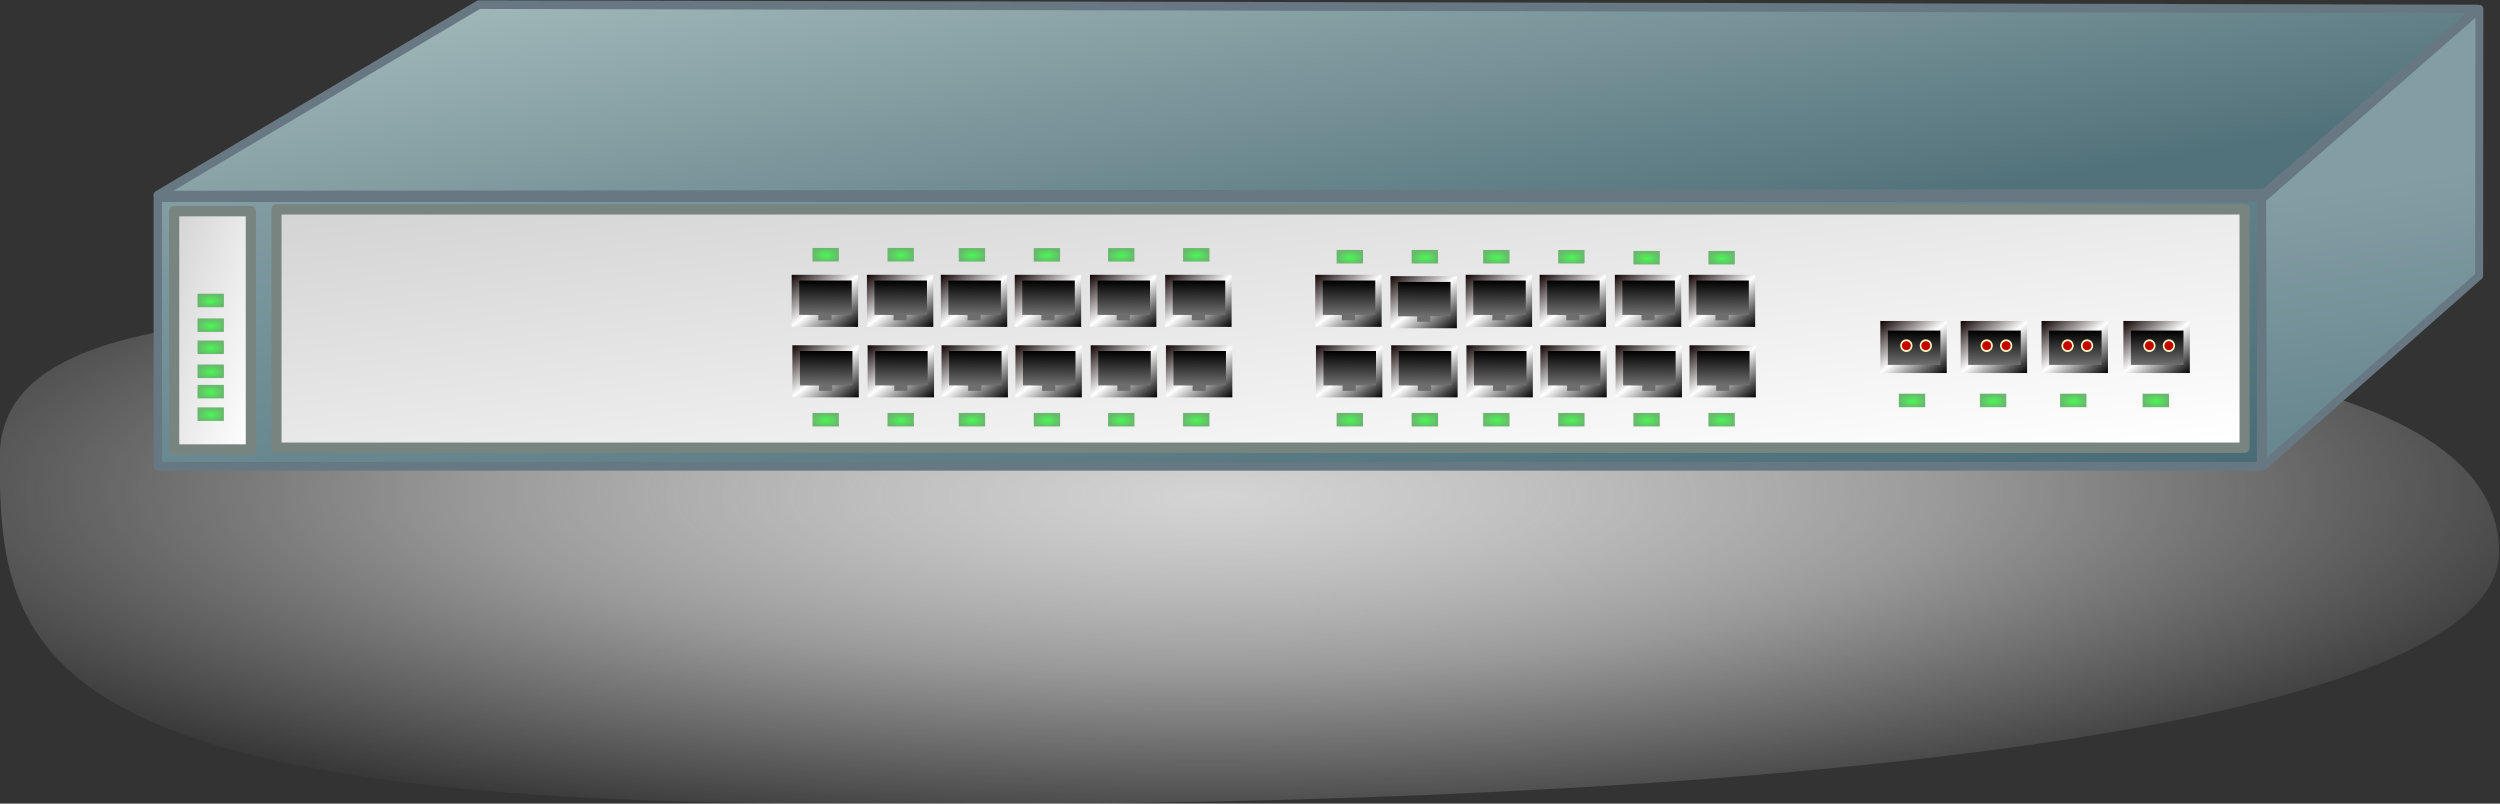 <?xml version="1.0" encoding="UTF-8" standalone="no"?>
<!-- Created with Inkscape (http://www.inkscape.org/) -->
<svg
   xmlns:dc="http://purl.org/dc/elements/1.1/"
   xmlns:cc="http://web.resource.org/cc/"
   xmlns:rdf="http://www.w3.org/1999/02/22-rdf-syntax-ns#"
   xmlns:svg="http://www.w3.org/2000/svg"
   xmlns="http://www.w3.org/2000/svg"
   xmlns:xlink="http://www.w3.org/1999/xlink"
   xmlns:sodipodi="http://sodipodi.sourceforge.net/DTD/sodipodi-0.dtd"
   xmlns:inkscape="http://www.inkscape.org/namespaces/inkscape"
   height="32.154"
   id="svg5846"
   version="1.0"
   width="100.032"
   x="0"
   y="0"
   sodipodi:version="0.32"
   inkscape:version="0.44"
   sodipodi:docname="switch_cisco_nico_.svg"
   sodipodi:docbase="/media/LACIE/PFE/gns3-work/svg">
  <rect width="100%" height="100%" fill="#333333" stroke="none"/>
  <sodipodi:namedview
     inkscape:window-height="975"
     inkscape:window-width="1400"
     inkscape:pageshadow="2"
     inkscape:pageopacity="0.0"
     guidetolerance="10.0"
     gridtolerance="10.0"
     objecttolerance="10.0"
     borderopacity="1.0"
     bordercolor="#666666"
     pagecolor="#ffffff"
     id="base"
     inkscape:zoom="1.7534791"
     inkscape:cx="155.9055"
     inkscape:cy="107.78571"
     inkscape:window-x="0"
     inkscape:window-y="25"
     inkscape:current-layer="svg5846" />
  <defs
     id="defs3">
    <linearGradient
       gradientTransform="matrix(0.839,0,0,0.531,504.042,137.639)"
       gradientUnits="userSpaceOnUse"
       id="linearGradient34142"
       x1="-64.001"
       x2="-63.953"
       xlink:href="#linearGradient11442"
       y1="83.947"
       y2="80.317" />
    <linearGradient
       gradientTransform="matrix(1.058,0,0,0.804,611.851,114.985)"
       gradientUnits="userSpaceOnUse"
       id="linearGradient34140"
       x1="-156.031"
       x2="-152.335"
       xlink:href="#linearGradient10810"
       y1="80.49"
       y2="84.271" />
    <linearGradient
       gradientTransform="matrix(0.839,0,0,0.531,508.441,137.664)"
       gradientUnits="userSpaceOnUse"
       id="linearGradient34146"
       x1="-64.001"
       x2="-63.953"
       xlink:href="#linearGradient11442"
       y1="83.947"
       y2="80.317" />
    <linearGradient
       gradientTransform="matrix(1.058,0,0,0.804,616.249,115.01)"
       gradientUnits="userSpaceOnUse"
       id="linearGradient34144"
       x1="-156.031"
       x2="-152.335"
       xlink:href="#linearGradient10810"
       y1="80.49"
       y2="84.271" />
    <radialGradient
       cx="-66.099"
       cy="99.988"
       fx="-66.099"
       fy="99.988"
       gradientTransform="matrix(0.389,0,0,0.195,266.731,197.737)"
       gradientUnits="userSpaceOnUse"
       id="radialGradient34148"
       r="2.007"
       xlink:href="#linearGradient14160" />
    <radialGradient
       cx="-66.099"
       cy="99.988"
       fx="-66.099"
       fy="99.988"
       gradientTransform="matrix(0.389,0,0,0.195,261.934,197.737)"
       gradientUnits="userSpaceOnUse"
       id="radialGradient34150"
       r="2.007"
       xlink:href="#linearGradient14160" />
    <radialGradient
       cx="-66.099"
       cy="99.988"
       fx="-66.099"
       fy="99.988"
       gradientTransform="matrix(0.389,0,0,0.195,161.231,191.964)"
       gradientUnits="userSpaceOnUse"
       id="radialGradient33921"
       r="2.007"
       xlink:href="#linearGradient14160" />
    <radialGradient
       cx="-66.099"
       cy="99.988"
       fx="-66.099"
       fy="99.988"
       gradientTransform="matrix(0.389,0,0,0.195,161.231,193.391)"
       gradientUnits="userSpaceOnUse"
       id="radialGradient33924"
       r="2.007"
       xlink:href="#linearGradient14160" />
    <linearGradient
       gradientTransform="matrix(0.839,0,0,0.531,504.042,137.639)"
       gradientUnits="userSpaceOnUse"
       id="linearGradient33914"
       x1="-64.001"
       x2="-63.953"
       xlink:href="#linearGradient11442"
       y1="83.947"
       y2="80.317" />
    <linearGradient
       gradientTransform="matrix(1.058,0,0,0.804,611.851,114.985)"
       gradientUnits="userSpaceOnUse"
       id="linearGradient33912"
       x1="-156.031"
       x2="-152.335"
       xlink:href="#linearGradient10810"
       y1="80.49"
       y2="84.271" />
    <linearGradient
       gradientTransform="matrix(0.839,0,0,0.531,508.441,137.664)"
       gradientUnits="userSpaceOnUse"
       id="linearGradient33910"
       x1="-64.001"
       x2="-63.953"
       xlink:href="#linearGradient11442"
       y1="83.947"
       y2="80.317" />
    <linearGradient
       gradientTransform="matrix(1.058,0,0,0.804,616.249,115.01)"
       gradientUnits="userSpaceOnUse"
       id="linearGradient33908"
       x1="-156.031"
       x2="-152.335"
       xlink:href="#linearGradient10810"
       y1="80.49"
       y2="84.271" />
    <radialGradient
       cx="-66.099"
       cy="99.988"
       fx="-66.099"
       fy="99.988"
       gradientTransform="matrix(0.389,0,0,0.195,276.363,197.737)"
       gradientUnits="userSpaceOnUse"
       id="radialGradient33937"
       r="2.007"
       xlink:href="#linearGradient14160" />
    <radialGradient
       cx="-66.099"
       cy="99.988"
       fx="-66.099"
       fy="99.988"
       gradientTransform="matrix(0.389,0,0,0.195,271.477,197.737)"
       gradientUnits="userSpaceOnUse"
       id="radialGradient33940"
       r="2.007"
       xlink:href="#linearGradient14160" />
    <radialGradient
       cx="-66.099"
       cy="99.988"
       fx="-66.099"
       fy="99.988"
       gradientTransform="matrix(0.389,0,0,0.195,161.231,194.667)"
       gradientUnits="userSpaceOnUse"
       id="radialGradient33943"
       r="2.007"
       xlink:href="#linearGradient14160" />
    <radialGradient
       cx="-66.099"
       cy="99.988"
       fx="-66.099"
       fy="99.988"
       gradientTransform="matrix(0.389,0,0,0.195,161.231,196.054)"
       gradientUnits="userSpaceOnUse"
       id="radialGradient33946"
       r="2.007"
       xlink:href="#linearGradient14160" />
    <radialGradient
       cx="-66.099"
       cy="99.988"
       fx="-66.099"
       fy="99.988"
       gradientTransform="matrix(0.389,0,0,0.195,161.231,197.228)"
       gradientUnits="userSpaceOnUse"
       id="radialGradient33949"
       r="2.007"
       xlink:href="#linearGradient14160" />
    <radialGradient
       cx="-66.099"
       cy="99.988"
       fx="-66.099"
       fy="99.988"
       gradientTransform="matrix(0.389,0,0,0.195,161.231,198.529)"
       gradientUnits="userSpaceOnUse"
       id="radialGradient33952"
       r="2.007"
       xlink:href="#linearGradient14160" />
    <linearGradient
       gradientTransform="matrix(2.506,0,0,0.351,347.966,123.537)"
       gradientUnits="userSpaceOnUse"
       id="linearGradient33955"
       x1="-35.945"
       x2="8.398"
       xlink:href="#linearGradient12744"
       y1="233.366"
       y2="275.813" />
    <linearGradient
       gradientTransform="matrix(2.5,0,0,0.399,223.228,94.368)"
       gradientUnits="userSpaceOnUse"
       id="linearGradient33958"
       x1="-35.945"
       x2="8.398"
       xlink:href="#linearGradient14835"
       y1="233.366"
       y2="275.813" />
    <radialGradient
       cx="-66.099"
       cy="99.988"
       fx="-66.099"
       fy="99.988"
       gradientTransform="matrix(0.389,0,0,0.195,250.661,198.848)"
       gradientUnits="userSpaceOnUse"
       id="radialGradient33961"
       r="2.007"
       xlink:href="#linearGradient14160" />
    <radialGradient
       cx="-66.099"
       cy="99.988"
       fx="-66.099"
       fy="99.988"
       gradientTransform="matrix(0.389,0,0,0.195,250.661,189.494)"
       gradientUnits="userSpaceOnUse"
       id="radialGradient33964"
       r="2.007"
       xlink:href="#linearGradient14160" />
    <radialGradient
       cx="-66.099"
       cy="99.988"
       fx="-66.099"
       fy="99.988"
       gradientTransform="matrix(0.389,0,0,0.195,246.222,198.848)"
       gradientUnits="userSpaceOnUse"
       id="radialGradient33967"
       r="2.007"
       xlink:href="#linearGradient14160" />
    <radialGradient
       cx="-66.099"
       cy="99.988"
       fx="-66.099"
       fy="99.988"
       gradientTransform="matrix(0.389,0,0,0.195,246.222,189.494)"
       gradientUnits="userSpaceOnUse"
       id="radialGradient33970"
       r="2.007"
       xlink:href="#linearGradient14160" />
    <radialGradient
       cx="-66.099"
       cy="99.988"
       fx="-66.099"
       fy="99.988"
       gradientTransform="matrix(0.389,0,0,0.195,241.767,198.848)"
       gradientUnits="userSpaceOnUse"
       id="radialGradient33973"
       r="2.007"
       xlink:href="#linearGradient14160" />
    <radialGradient
       cx="-66.099"
       cy="99.988"
       fx="-66.099"
       fy="99.988"
       gradientTransform="matrix(0.389,0,0,0.195,241.767,189.439)"
       gradientUnits="userSpaceOnUse"
       id="radialGradient33976"
       r="2.007"
       xlink:href="#linearGradient14160" />
    <radialGradient
       cx="-66.099"
       cy="99.988"
       fx="-66.099"
       fy="99.988"
       gradientTransform="matrix(0.389,0,0,0.195,237.327,198.848)"
       gradientUnits="userSpaceOnUse"
       id="radialGradient33979"
       r="2.007"
       xlink:href="#linearGradient14160" />
    <radialGradient
       cx="-66.099"
       cy="99.988"
       fx="-66.099"
       fy="99.988"
       gradientTransform="matrix(0.389,0,0,0.195,237.327,189.439)"
       gradientUnits="userSpaceOnUse"
       id="radialGradient33982"
       r="2.007"
       xlink:href="#linearGradient14160" />
    <radialGradient
       cx="-66.099"
       cy="99.988"
       fx="-66.099"
       fy="99.988"
       gradientTransform="matrix(0.389,0,0,0.195,233.094,198.848)"
       gradientUnits="userSpaceOnUse"
       id="radialGradient33985"
       r="2.007"
       xlink:href="#linearGradient14160" />
    <radialGradient
       cx="-66.099"
       cy="99.988"
       fx="-66.099"
       fy="99.988"
       gradientTransform="matrix(0.389,0,0,0.195,233.094,189.439)"
       gradientUnits="userSpaceOnUse"
       id="radialGradient33988"
       r="2.007"
       xlink:href="#linearGradient14160" />
    <radialGradient
       cx="-66.099"
       cy="99.988"
       fx="-66.099"
       fy="99.988"
       gradientTransform="matrix(0.389,0,0,0.195,228.654,198.848)"
       gradientUnits="userSpaceOnUse"
       id="radialGradient33991"
       r="2.007"
       xlink:href="#linearGradient14160" />
    <radialGradient
       cx="-66.099"
       cy="99.988"
       fx="-66.099"
       fy="99.988"
       gradientTransform="matrix(0.389,0,0,0.195,228.654,189.439)"
       gradientUnits="userSpaceOnUse"
       id="radialGradient33994"
       r="2.007"
       xlink:href="#linearGradient14160" />
    <radialGradient
       cx="-66.099"
       cy="99.988"
       fx="-66.099"
       fy="99.988"
       gradientTransform="matrix(0.389,0,0,0.195,219.565,198.848)"
       gradientUnits="userSpaceOnUse"
       id="radialGradient33997"
       r="2.007"
       xlink:href="#linearGradient14160" />
    <radialGradient
       cx="-66.099"
       cy="99.988"
       fx="-66.099"
       fy="99.988"
       gradientTransform="matrix(0.389,0,0,0.195,219.565,189.328)"
       gradientUnits="userSpaceOnUse"
       id="radialGradient34000"
       r="2.007"
       xlink:href="#linearGradient14160" />
    <radialGradient
       cx="-66.099"
       cy="99.988"
       fx="-66.099"
       fy="99.988"
       gradientTransform="matrix(0.389,0,0,0.195,215.125,198.848)"
       gradientUnits="userSpaceOnUse"
       id="radialGradient34003"
       r="2.007"
       xlink:href="#linearGradient14160" />
    <radialGradient
       cx="-66.099"
       cy="99.988"
       fx="-66.099"
       fy="99.988"
       gradientTransform="matrix(0.389,0,0,0.195,215.125,189.328)"
       gradientUnits="userSpaceOnUse"
       id="radialGradient34006"
       r="2.007"
       xlink:href="#linearGradient14160" />
    <radialGradient
       cx="-66.099"
       cy="99.988"
       fx="-66.099"
       fy="99.988"
       gradientTransform="matrix(0.389,0,0,0.195,210.726,198.848)"
       gradientUnits="userSpaceOnUse"
       id="radialGradient34009"
       r="2.007"
       xlink:href="#linearGradient14160" />
    <radialGradient
       cx="-66.099"
       cy="99.988"
       fx="-66.099"
       fy="99.988"
       gradientTransform="matrix(0.389,0,0,0.195,210.726,189.328)"
       gradientUnits="userSpaceOnUse"
       id="radialGradient34012"
       r="2.007"
       xlink:href="#linearGradient14160" />
    <radialGradient
       cx="-66.099"
       cy="99.988"
       fx="-66.099"
       fy="99.988"
       gradientTransform="matrix(0.389,0,0,0.195,206.287,198.848)"
       gradientUnits="userSpaceOnUse"
       id="radialGradient34015"
       r="2.007"
       xlink:href="#linearGradient14160" />
    <radialGradient
       cx="-66.099"
       cy="99.988"
       fx="-66.099"
       fy="99.988"
       gradientTransform="matrix(0.389,0,0,0.195,206.287,189.328)"
       gradientUnits="userSpaceOnUse"
       id="radialGradient34018"
       r="2.007"
       xlink:href="#linearGradient14160" />
    <radialGradient
       cx="-66.099"
       cy="99.988"
       fx="-66.099"
       fy="99.988"
       gradientTransform="matrix(0.389,0,0,0.195,202.071,198.848)"
       gradientUnits="userSpaceOnUse"
       id="radialGradient34021"
       r="2.007"
       xlink:href="#linearGradient14160" />
    <radialGradient
       cx="-66.099"
       cy="99.988"
       fx="-66.099"
       fy="99.988"
       gradientTransform="matrix(0.389,0,0,0.195,202.071,189.321)"
       gradientUnits="userSpaceOnUse"
       id="radialGradient34024"
       r="2.007"
       xlink:href="#linearGradient14160" />
    <radialGradient
       cx="-66.099"
       cy="99.988"
       fx="-66.099"
       fy="99.988"
       gradientTransform="matrix(0.389,0,0,0.195,197.631,198.848)"
       gradientUnits="userSpaceOnUse"
       id="radialGradient34027"
       r="2.007"
       xlink:href="#linearGradient14160" />
    <radialGradient
       cx="-66.099"
       cy="99.988"
       fx="-66.099"
       fy="99.988"
       gradientTransform="matrix(0.389,0,0,0.195,197.631,189.321)"
       gradientUnits="userSpaceOnUse"
       id="radialGradient34030"
       r="2.007"
       xlink:href="#linearGradient14160" />
    <linearGradient
       gradientTransform="matrix(1.372,0,0,0.917,6.736,0)"
       gradientUnits="userSpaceOnUse"
       id="linearGradient34154"
       x1="-64.001"
       x2="-63.953"
       xlink:href="#linearGradient11442"
       y1="83.947"
       y2="80.317" />
    <linearGradient
       gradientTransform="matrix(1.731,0,0,1.389,183.097,-38.746)"
       gradientUnits="userSpaceOnUse"
       id="linearGradient34152"
       x1="-156.031"
       x2="-152.335"
       xlink:href="#linearGradient10810"
       y1="80.49"
       y2="84.271" />
    <linearGradient
       gradientTransform="matrix(1.372,0,0,0.917,6.736,0)"
       gradientUnits="userSpaceOnUse"
       id="linearGradient34158"
       x1="-64.001"
       x2="-63.953"
       xlink:href="#linearGradient11442"
       y1="83.947"
       y2="80.317" />
    <linearGradient
       gradientTransform="matrix(1.731,0,0,1.389,183.097,-38.746)"
       gradientUnits="userSpaceOnUse"
       id="linearGradient34156"
       x1="-156.031"
       x2="-152.335"
       xlink:href="#linearGradient10810"
       y1="80.49"
       y2="84.271" />
    <linearGradient
       gradientTransform="matrix(1.372,0,0,0.917,6.736,0)"
       gradientUnits="userSpaceOnUse"
       id="linearGradient34162"
       x1="-64.001"
       x2="-63.953"
       xlink:href="#linearGradient11442"
       y1="83.947"
       y2="80.317" />
    <linearGradient
       gradientTransform="matrix(1.731,0,0,1.389,183.097,-38.746)"
       gradientUnits="userSpaceOnUse"
       id="linearGradient34160"
       x1="-156.031"
       x2="-152.335"
       xlink:href="#linearGradient10810"
       y1="80.49"
       y2="84.271" />
    <linearGradient
       gradientTransform="matrix(1.372,0,0,0.917,6.736,0)"
       gradientUnits="userSpaceOnUse"
       id="linearGradient34166"
       x1="-64.001"
       x2="-63.953"
       xlink:href="#linearGradient11442"
       y1="83.947"
       y2="80.317" />
    <linearGradient
       gradientTransform="matrix(1.731,0,0,1.389,183.097,-38.746)"
       gradientUnits="userSpaceOnUse"
       id="linearGradient34164"
       x1="-156.031"
       x2="-152.335"
       xlink:href="#linearGradient10810"
       y1="80.49"
       y2="84.271" />
    <linearGradient
       gradientTransform="matrix(1.372,0,0,0.917,6.736,0)"
       gradientUnits="userSpaceOnUse"
       id="linearGradient33826"
       x1="-64.001"
       x2="-63.953"
       xlink:href="#linearGradient11442"
       y1="83.947"
       y2="80.317" />
    <linearGradient
       gradientTransform="matrix(1.731,0,0,1.389,183.097,-38.746)"
       gradientUnits="userSpaceOnUse"
       id="linearGradient33824"
       x1="-156.031"
       x2="-152.335"
       xlink:href="#linearGradient10810"
       y1="80.49"
       y2="84.271" />
    <linearGradient
       gradientTransform="matrix(1.372,0,0,0.917,6.736,0)"
       gradientUnits="userSpaceOnUse"
       id="linearGradient33822"
       x1="-64.001"
       x2="-63.953"
       xlink:href="#linearGradient11442"
       y1="83.947"
       y2="80.317" />
    <linearGradient
       gradientTransform="matrix(1.731,0,0,1.389,183.097,-38.746)"
       gradientUnits="userSpaceOnUse"
       id="linearGradient33820"
       x1="-156.031"
       x2="-152.335"
       xlink:href="#linearGradient10810"
       y1="80.49"
       y2="84.271" />
    <linearGradient
       gradientTransform="matrix(1.372,0,0,0.917,6.736,0)"
       gradientUnits="userSpaceOnUse"
       id="linearGradient33818"
       x1="-64.001"
       x2="-63.953"
       xlink:href="#linearGradient11442"
       y1="83.947"
       y2="80.317" />
    <linearGradient
       gradientTransform="matrix(1.731,0,0,1.389,183.097,-38.746)"
       gradientUnits="userSpaceOnUse"
       id="linearGradient33816"
       x1="-156.031"
       x2="-152.335"
       xlink:href="#linearGradient10810"
       y1="80.49"
       y2="84.271" />
    <linearGradient
       gradientTransform="matrix(1.372,0,0,0.917,6.736,0)"
       gradientUnits="userSpaceOnUse"
       id="linearGradient33814"
       x1="-64.001"
       x2="-63.953"
       xlink:href="#linearGradient11442"
       y1="83.947"
       y2="80.317" />
    <linearGradient
       gradientTransform="matrix(1.731,0,0,1.389,183.097,-38.746)"
       gradientUnits="userSpaceOnUse"
       id="linearGradient33812"
       x1="-156.031"
       x2="-152.335"
       xlink:href="#linearGradient10810"
       y1="80.49"
       y2="84.271" />
    <linearGradient
       gradientTransform="matrix(1.372,0,0,0.917,6.736,0)"
       gradientUnits="userSpaceOnUse"
       id="linearGradient33810"
       x1="-64.001"
       x2="-63.953"
       xlink:href="#linearGradient11442"
       y1="83.947"
       y2="80.317" />
    <linearGradient
       gradientTransform="matrix(1.731,0,0,1.389,183.097,-38.746)"
       gradientUnits="userSpaceOnUse"
       id="linearGradient33808"
       x1="-156.031"
       x2="-152.335"
       xlink:href="#linearGradient10810"
       y1="80.49"
       y2="84.271" />
    <linearGradient
       gradientTransform="matrix(1.372,0,0,0.917,6.736,0)"
       gradientUnits="userSpaceOnUse"
       id="linearGradient33806"
       x1="-64.001"
       x2="-63.953"
       xlink:href="#linearGradient11442"
       y1="83.947"
       y2="80.317" />
    <linearGradient
       gradientTransform="matrix(1.731,0,0,1.389,183.097,-38.746)"
       gradientUnits="userSpaceOnUse"
       id="linearGradient33804"
       x1="-156.031"
       x2="-152.335"
       xlink:href="#linearGradient10810"
       y1="80.49"
       y2="84.271" />
    <linearGradient
       gradientTransform="matrix(1.372,0,0,0.917,6.736,0)"
       gradientUnits="userSpaceOnUse"
       id="linearGradient33802"
       x1="-64.001"
       x2="-63.953"
       xlink:href="#linearGradient11442"
       y1="83.947"
       y2="80.317" />
    <linearGradient
       gradientTransform="matrix(1.731,0,0,1.389,183.097,-38.746)"
       gradientUnits="userSpaceOnUse"
       id="linearGradient33800"
       x1="-156.031"
       x2="-152.335"
       xlink:href="#linearGradient10810"
       y1="80.49"
       y2="84.271" />
    <linearGradient
       gradientTransform="matrix(1.372,0,0,0.917,6.736,0)"
       gradientUnits="userSpaceOnUse"
       id="linearGradient33798"
       x1="-64.001"
       x2="-63.953"
       xlink:href="#linearGradient11442"
       y1="83.947"
       y2="80.317" />
    <linearGradient
       gradientTransform="matrix(1.731,0,0,1.389,183.097,-38.746)"
       gradientUnits="userSpaceOnUse"
       id="linearGradient33796"
       x1="-156.031"
       x2="-152.335"
       xlink:href="#linearGradient10810"
       y1="80.49"
       y2="84.271" />
    <linearGradient
       gradientTransform="matrix(1.372,0,0,0.917,6.736,0)"
       gradientUnits="userSpaceOnUse"
       id="linearGradient33794"
       x1="-64.001"
       x2="-63.953"
       xlink:href="#linearGradient11442"
       y1="83.947"
       y2="80.317" />
    <linearGradient
       gradientTransform="matrix(1.731,0,0,1.389,183.097,-38.746)"
       gradientUnits="userSpaceOnUse"
       id="linearGradient33792"
       x1="-156.031"
       x2="-152.335"
       xlink:href="#linearGradient10810"
       y1="80.49"
       y2="84.271" />
    <linearGradient
       gradientTransform="matrix(1.372,0,0,0.917,6.736,0)"
       gradientUnits="userSpaceOnUse"
       id="linearGradient33790"
       x1="-64.001"
       x2="-63.953"
       xlink:href="#linearGradient11442"
       y1="83.947"
       y2="80.317" />
    <linearGradient
       gradientTransform="matrix(1.731,0,0,1.389,183.097,-38.746)"
       gradientUnits="userSpaceOnUse"
       id="linearGradient33788"
       x1="-156.031"
       x2="-152.335"
       xlink:href="#linearGradient10810"
       y1="80.49"
       y2="84.271" />
    <linearGradient
       gradientTransform="matrix(1.372,0,0,0.917,6.736,0)"
       gradientUnits="userSpaceOnUse"
       id="linearGradient33786"
       x1="-64.001"
       x2="-63.953"
       xlink:href="#linearGradient11442"
       y1="83.947"
       y2="80.317" />
    <linearGradient
       gradientTransform="matrix(1.731,0,0,1.389,183.097,-38.746)"
       gradientUnits="userSpaceOnUse"
       id="linearGradient33784"
       x1="-156.031"
       x2="-152.335"
       xlink:href="#linearGradient10810"
       y1="80.49"
       y2="84.271" />
    <linearGradient
       gradientTransform="matrix(1.372,0,0,0.917,6.736,0)"
       gradientUnits="userSpaceOnUse"
       id="linearGradient33782"
       x1="-64.001"
       x2="-63.953"
       xlink:href="#linearGradient11442"
       y1="83.947"
       y2="80.317" />
    <linearGradient
       gradientTransform="matrix(1.731,0,0,1.389,183.097,-38.746)"
       gradientUnits="userSpaceOnUse"
       id="linearGradient33780"
       x1="-156.031"
       x2="-152.335"
       xlink:href="#linearGradient10810"
       y1="80.49"
       y2="84.271" />
    <linearGradient
       gradientTransform="matrix(1.372,0,0,0.917,6.736,0)"
       gradientUnits="userSpaceOnUse"
       id="linearGradient33778"
       x1="-64.001"
       x2="-63.953"
       xlink:href="#linearGradient11442"
       y1="83.947"
       y2="80.317" />
    <linearGradient
       gradientTransform="matrix(1.731,0,0,1.389,183.097,-38.746)"
       gradientUnits="userSpaceOnUse"
       id="linearGradient33776"
       x1="-156.031"
       x2="-152.335"
       xlink:href="#linearGradient10810"
       y1="80.49"
       y2="84.271" />
    <linearGradient
       gradientTransform="matrix(1.372,0,0,0.917,6.736,0)"
       gradientUnits="userSpaceOnUse"
       id="linearGradient33774"
       x1="-64.001"
       x2="-63.953"
       xlink:href="#linearGradient11442"
       y1="83.947"
       y2="80.317" />
    <linearGradient
       gradientTransform="matrix(1.731,0,0,1.389,183.097,-38.746)"
       gradientUnits="userSpaceOnUse"
       id="linearGradient33772"
       x1="-156.031"
       x2="-152.335"
       xlink:href="#linearGradient10810"
       y1="80.49"
       y2="84.271" />
    <linearGradient
       gradientTransform="matrix(1.372,0,0,0.917,6.736,0)"
       gradientUnits="userSpaceOnUse"
       id="linearGradient33770"
       x1="-64.001"
       x2="-63.953"
       xlink:href="#linearGradient11442"
       y1="83.947"
       y2="80.317" />
    <linearGradient
       gradientTransform="matrix(1.731,0,0,1.389,183.097,-38.746)"
       gradientUnits="userSpaceOnUse"
       id="linearGradient33768"
       x1="-156.031"
       x2="-152.335"
       xlink:href="#linearGradient10810"
       y1="80.49"
       y2="84.271" />
    <linearGradient
       gradientTransform="matrix(1.372,0,0,0.917,6.736,0)"
       gradientUnits="userSpaceOnUse"
       id="linearGradient33766"
       x1="-64.001"
       x2="-63.953"
       xlink:href="#linearGradient11442"
       y1="83.947"
       y2="80.317" />
    <linearGradient
       gradientTransform="matrix(1.731,0,0,1.389,183.097,-38.746)"
       gradientUnits="userSpaceOnUse"
       id="linearGradient33764"
       x1="-156.031"
       x2="-152.335"
       xlink:href="#linearGradient10810"
       y1="80.49"
       y2="84.271" />
    <linearGradient
       gradientTransform="matrix(1.372,0,0,0.917,6.736,0)"
       gradientUnits="userSpaceOnUse"
       id="linearGradient33762"
       x1="-64.001"
       x2="-63.953"
       xlink:href="#linearGradient11442"
       y1="83.947"
       y2="80.317" />
    <linearGradient
       gradientTransform="matrix(1.731,0,0,1.389,183.097,-38.746)"
       gradientUnits="userSpaceOnUse"
       id="linearGradient33760"
       x1="-156.031"
       x2="-152.335"
       xlink:href="#linearGradient10810"
       y1="80.49"
       y2="84.271" />
    <linearGradient
       gradientTransform="matrix(1.372,0,0,0.917,6.736,0)"
       gradientUnits="userSpaceOnUse"
       id="linearGradient33758"
       x1="-64.001"
       x2="-63.953"
       xlink:href="#linearGradient11442"
       y1="83.947"
       y2="80.317" />
    <linearGradient
       gradientTransform="matrix(1.731,0,0,1.389,183.097,-38.746)"
       gradientUnits="userSpaceOnUse"
       id="linearGradient33756"
       x1="-156.031"
       x2="-152.335"
       xlink:href="#linearGradient10810"
       y1="80.49"
       y2="84.271" />
    <linearGradient
       gradientTransform="matrix(1.372,0,0,0.917,6.736,0)"
       gradientUnits="userSpaceOnUse"
       id="linearGradient33754"
       x1="-64.001"
       x2="-63.953"
       xlink:href="#linearGradient11442"
       y1="83.947"
       y2="80.317" />
    <linearGradient
       gradientTransform="matrix(1.731,0,0,1.389,183.097,-38.746)"
       gradientUnits="userSpaceOnUse"
       id="linearGradient33752"
       x1="-156.031"
       x2="-152.335"
       xlink:href="#linearGradient10810"
       y1="80.49"
       y2="84.271" />
    <linearGradient
       gradientTransform="matrix(1.372,0,0,0.917,6.736,0)"
       gradientUnits="userSpaceOnUse"
       id="linearGradient33750"
       x1="-64.001"
       x2="-63.953"
       xlink:href="#linearGradient11442"
       y1="83.947"
       y2="80.317" />
    <linearGradient
       gradientTransform="matrix(1.731,0,0,1.389,183.097,-38.746)"
       gradientUnits="userSpaceOnUse"
       id="linearGradient33748"
       x1="-156.031"
       x2="-152.335"
       xlink:href="#linearGradient10810"
       y1="80.49"
       y2="84.271" />
    <linearGradient
       gradientTransform="matrix(3.366,0,0,0.412,79.219,74.271)"
       gradientUnits="userSpaceOnUse"
       id="linearGradient34105"
       x1="18.307"
       x2="52.304"
       xlink:href="#linearGradient29203"
       y1="319.286"
       y2="352.454" />
    <linearGradient
       gradientTransform="matrix(0.131,0,0,0.412,130.995,74.374)"
       gradientUnits="userSpaceOnUse"
       id="linearGradient34108"
       x1="18.307"
       x2="52.304"
       xlink:href="#linearGradient29203"
       y1="319.286"
       y2="352.454" />
    <linearGradient
       gradientTransform="matrix(2.506,0,0,0.399,222.995,112.364)"
       gradientUnits="userSpaceOnUse"
       id="linearGradient34111"
       x1="-35.945"
       x2="8.398"
       xlink:href="#linearGradient12744"
       y1="233.366"
       y2="275.813" />
    <radialGradient
       cx="-19.262"
       cy="253.637"
       fx="-19.039"
       fy="254.357"
       gradientTransform="matrix(2.776,0,0,0.659,247.901,55.171)"
       gradientUnits="userSpaceOnUse"
       id="radialGradient34114"
       r="31.621"
       xlink:href="#linearGradient13376" />
    <linearGradient
       id="linearGradient29203">
      <stop
         id="stop29205"
         offset="0"
         style="stop-color:#d3d3d3;stop-opacity:1;" />
      <stop
         id="stop29207"
         offset="1"
         style="stop-color:#ffffff;stop-opacity:1;" />
    </linearGradient>
    <linearGradient
       id="linearGradient14835">
      <stop
         id="stop14836"
         offset="0"
         style="stop-color:#bed1d0;stop-opacity:1;" />
      <stop
         id="stop14837"
         offset="1"
         style="stop-color:#52727b;stop-opacity:1;" />
    </linearGradient>
    <linearGradient
       id="linearGradient14160">
      <stop
         id="stop14161"
         offset="0"
         style="stop-color:#4af853;stop-opacity:1;" />
      <stop
         id="stop14162"
         offset="1"
         style="stop-color:#68b96d;stop-opacity:1;" />
    </linearGradient>
    <linearGradient
       id="linearGradient11442">
      <stop
         id="stop11443"
         offset="0"
         style="stop-color:#6e6e6e;stop-opacity:1;" />
      <stop
         id="stop11444"
         offset="1"
         style="stop-color:#000000;stop-opacity:1;" />
    </linearGradient>
    <linearGradient
       id="linearGradient10810">
      <stop
         id="stop10811"
         offset="0"
         style="stop-color:#0e0000;stop-opacity:1;" />
      <stop
         id="stop10814"
         offset="0.5"
         style="stop-color:#ffffff;stop-opacity:1;" />
      <stop
         id="stop10812"
         offset="1"
         style="stop-color:#000000;stop-opacity:1;" />
    </linearGradient>
    <linearGradient
       id="linearGradient12744">
      <stop
         id="stop12745"
         offset="0"
         style="stop-color:#839da4;stop-opacity:1;" />
      <stop
         id="stop12746"
         offset="1"
         style="stop-color:#496d77;stop-opacity:1;" />
    </linearGradient>
    <linearGradient
       id="linearGradient13376">
      <stop
         id="stop13377"
         offset="0"
         style="stop-color:#d4d4d4;stop-opacity:1;" />
      <stop
         id="stop13380"
         offset="0.5"
         style="stop-color:#ffffff;stop-opacity:0.498;" />
      <stop
         id="stop13378"
         offset="1"
         style="stop-color:#ffffff;stop-opacity:0;" />
    </linearGradient>
  </defs>
  <g
     id="layer1"
     transform="matrix(0.676,0,0,0.693,-44.405,-52.885)">
    <g
       id="g34168"
       transform="translate(-57.342,-117.763)">
      <path
         d="M 270.948,225.954 C 270.948,237.222 219.032,240.923 172.356,240.47 C 124.893,240.47 123.011,231.779 123.011,220.511 C 123.011,209.243 149.713,212.346 197.177,212.346 C 244.64,212.346 270.948,214.687 270.948,225.954 z "
         id="path33500"
         style="fill:url(#radialGradient34114);fill-opacity:1;stroke:none;stroke-width:0.5;stroke-linecap:butt;stroke-linejoin:miter;stroke-miterlimit:4;stroke-opacity:1" />
      <path
         d="M 132.37,205.489 L 256.87,205.489 L 256.87,221.001 L 132.37,221.001 L 132.37,205.489 z "
         id="path33502"
         style="fill:url(#linearGradient34111);fill-opacity:1;stroke:#677883;stroke-width:0.5;stroke-linecap:butt;stroke-linejoin:round;stroke-miterlimit:4;stroke-opacity:1" />
      <rect
         height="13.764"
         id="rect33504"
         ry="0"
         style="fill:url(#linearGradient34108);fill-opacity:1;stroke:#788480;stroke-width:0.6;stroke-linecap:butt;stroke-linejoin:round;stroke-miterlimit:4;stroke-opacity:1"
         width="4.538"
         x="133.339"
         y="206.266" />
      <rect
         height="13.764"
         id="rect33506"
         ry="0"
         style="fill:url(#linearGradient34105);fill-opacity:1;stroke:#788480;stroke-width:0.599;stroke-linecap:butt;stroke-linejoin:round;stroke-miterlimit:4;stroke-opacity:1"
         width="116.494"
         x="139.395"
         y="206.163" />
      <g
         id="g33508"
         transform="matrix(0.611,0,0,0.579,245.135,167.659)">
        <rect
           height="5.195"
           id="rect33510"
           rx="0"
           style="fill:url(#linearGradient33748);fill-opacity:1;stroke:none;stroke-width:0.301;stroke-linecap:butt;stroke-linejoin:miter;stroke-miterlimit:4;stroke-opacity:1"
           width="6.432"
           x="-86.966"
           y="73.028" />
        <path
           d="M -86.235,73.601 L -81.148,73.601 L -81.148,77.024 L -83.103,77.024 L -83.114,77.571 L -83.73,77.571 L -84.386,77.571 L -84.377,77.043 L -86.235,77.024 L -86.235,73.601 z "
           id="path33512"
           style="fill:url(#linearGradient33750);fill-opacity:1;stroke:none;stroke-width:0.218;stroke-linecap:butt;stroke-linejoin:miter;stroke-miterlimit:4;stroke-opacity:1" />
      </g>
      <g
         id="g33514"
         transform="matrix(0.611,0,0,0.579,240.682,167.659)">
        <rect
           height="5.195"
           id="rect33516"
           rx="0"
           style="fill:url(#linearGradient33752);fill-opacity:1;stroke:none;stroke-width:0.301;stroke-linecap:butt;stroke-linejoin:miter;stroke-miterlimit:4;stroke-opacity:1"
           width="6.432"
           x="-86.966"
           y="73.028" />
        <path
           d="M -86.235,73.601 L -81.148,73.601 L -81.148,77.024 L -83.103,77.024 L -83.114,77.571 L -83.73,77.571 L -84.386,77.571 L -84.377,77.043 L -86.235,77.024 L -86.235,73.601 z "
           id="path33518"
           style="fill:url(#linearGradient33754);fill-opacity:1;stroke:none;stroke-width:0.218;stroke-linecap:butt;stroke-linejoin:miter;stroke-miterlimit:4;stroke-opacity:1" />
      </g>
      <g
         id="g33520"
         transform="matrix(0.611,0,0,0.579,236.229,167.659)">
        <rect
           height="5.195"
           id="rect33522"
           rx="0"
           style="fill:url(#linearGradient33756);fill-opacity:1;stroke:none;stroke-width:0.301;stroke-linecap:butt;stroke-linejoin:miter;stroke-miterlimit:4;stroke-opacity:1"
           width="6.432"
           x="-86.966"
           y="73.028" />
        <path
           d="M -86.235,73.601 L -81.148,73.601 L -81.148,77.024 L -83.103,77.024 L -83.114,77.571 L -83.73,77.571 L -84.386,77.571 L -84.377,77.043 L -86.235,77.024 L -86.235,73.601 z "
           id="path33524"
           style="fill:url(#linearGradient33758);fill-opacity:1;stroke:none;stroke-width:0.218;stroke-linecap:butt;stroke-linejoin:miter;stroke-miterlimit:4;stroke-opacity:1" />
      </g>
      <g
         id="g33526"
         transform="matrix(0.611,0,0,0.579,231.854,167.659)">
        <rect
           height="5.195"
           id="rect33528"
           rx="0"
           style="fill:url(#linearGradient33760);fill-opacity:1;stroke:none;stroke-width:0.301;stroke-linecap:butt;stroke-linejoin:miter;stroke-miterlimit:4;stroke-opacity:1"
           width="6.432"
           x="-86.966"
           y="73.028" />
        <path
           d="M -86.235,73.601 L -81.148,73.601 L -81.148,77.024 L -83.103,77.024 L -83.114,77.571 L -83.73,77.571 L -84.386,77.571 L -84.377,77.043 L -86.235,77.024 L -86.235,73.601 z "
           id="path33530"
           style="fill:url(#linearGradient33762);fill-opacity:1;stroke:none;stroke-width:0.218;stroke-linecap:butt;stroke-linejoin:miter;stroke-miterlimit:4;stroke-opacity:1" />
      </g>
      <g
         id="g33532"
         transform="matrix(0.611,0,0,0.579,227.479,167.659)">
        <rect
           height="5.195"
           id="rect33534"
           rx="0"
           style="fill:url(#linearGradient33764);fill-opacity:1;stroke:none;stroke-width:0.301;stroke-linecap:butt;stroke-linejoin:miter;stroke-miterlimit:4;stroke-opacity:1"
           width="6.432"
           x="-86.966"
           y="73.028" />
        <path
           d="M -86.235,73.601 L -81.148,73.601 L -81.148,77.024 L -83.103,77.024 L -83.114,77.571 L -83.73,77.571 L -84.386,77.571 L -84.377,77.043 L -86.235,77.024 L -86.235,73.601 z "
           id="path33536"
           style="fill:url(#linearGradient33766);fill-opacity:1;stroke:none;stroke-width:0.218;stroke-linecap:butt;stroke-linejoin:miter;stroke-miterlimit:4;stroke-opacity:1" />
      </g>
      <g
         id="g33538"
         transform="matrix(0.611,0,0,0.579,223.026,167.659)">
        <rect
           height="5.195"
           id="rect33540"
           rx="0"
           style="fill:url(#linearGradient33768);fill-opacity:1;stroke:none;stroke-width:0.301;stroke-linecap:butt;stroke-linejoin:miter;stroke-miterlimit:4;stroke-opacity:1"
           width="6.432"
           x="-86.966"
           y="73.028" />
        <path
           d="M -86.235,73.601 L -81.148,73.601 L -81.148,77.024 L -83.103,77.024 L -83.114,77.571 L -83.73,77.571 L -84.386,77.571 L -84.377,77.043 L -86.235,77.024 L -86.235,73.601 z "
           id="path33542"
           style="fill:url(#linearGradient33770);fill-opacity:1;stroke:none;stroke-width:0.218;stroke-linecap:butt;stroke-linejoin:miter;stroke-miterlimit:4;stroke-opacity:1" />
      </g>
      <g
         id="g33544"
         transform="matrix(0.611,0,0,0.579,276.125,167.659)">
        <rect
           height="5.195"
           id="rect33546"
           rx="0"
           style="fill:url(#linearGradient33772);fill-opacity:1;stroke:none;stroke-width:0.301;stroke-linecap:butt;stroke-linejoin:miter;stroke-miterlimit:4;stroke-opacity:1"
           width="6.432"
           x="-86.966"
           y="73.028" />
        <path
           d="M -86.235,73.601 L -81.148,73.601 L -81.148,77.024 L -83.103,77.024 L -83.114,77.571 L -83.73,77.571 L -84.386,77.571 L -84.377,77.043 L -86.235,77.024 L -86.235,73.601 z "
           id="path33548"
           style="fill:url(#linearGradient33774);fill-opacity:1;stroke:none;stroke-width:0.218;stroke-linecap:butt;stroke-linejoin:miter;stroke-miterlimit:4;stroke-opacity:1" />
      </g>
      <g
         id="g33550"
         transform="matrix(0.611,0,0,0.579,271.75,167.659)">
        <rect
           height="5.195"
           id="rect33552"
           rx="0"
           style="fill:url(#linearGradient33776);fill-opacity:1;stroke:none;stroke-width:0.301;stroke-linecap:butt;stroke-linejoin:miter;stroke-miterlimit:4;stroke-opacity:1"
           width="6.432"
           x="-86.966"
           y="73.028" />
        <path
           d="M -86.235,73.601 L -81.148,73.601 L -81.148,77.024 L -83.103,77.024 L -83.114,77.571 L -83.73,77.571 L -84.386,77.571 L -84.377,77.043 L -86.235,77.024 L -86.235,73.601 z "
           id="path33554"
           style="fill:url(#linearGradient33778);fill-opacity:1;stroke:none;stroke-width:0.218;stroke-linecap:butt;stroke-linejoin:miter;stroke-miterlimit:4;stroke-opacity:1" />
      </g>
      <g
         id="g33556"
         transform="matrix(0.611,0,0,0.579,267.297,167.659)">
        <rect
           height="5.195"
           id="rect33558"
           rx="0"
           style="fill:url(#linearGradient33780);fill-opacity:1;stroke:none;stroke-width:0.301;stroke-linecap:butt;stroke-linejoin:miter;stroke-miterlimit:4;stroke-opacity:1"
           width="6.432"
           x="-86.966"
           y="73.028" />
        <path
           d="M -86.235,73.601 L -81.148,73.601 L -81.148,77.024 L -83.103,77.024 L -83.114,77.571 L -83.73,77.571 L -84.386,77.571 L -84.377,77.043 L -86.235,77.024 L -86.235,73.601 z "
           id="path33560"
           style="fill:url(#linearGradient33782);fill-opacity:1;stroke:none;stroke-width:0.218;stroke-linecap:butt;stroke-linejoin:miter;stroke-miterlimit:4;stroke-opacity:1" />
      </g>
      <g
         id="g33562"
         transform="matrix(0.611,0,0,0.579,262.922,167.659)">
        <rect
           height="5.195"
           id="rect33564"
           rx="0"
           style="fill:url(#linearGradient33784);fill-opacity:1;stroke:none;stroke-width:0.301;stroke-linecap:butt;stroke-linejoin:miter;stroke-miterlimit:4;stroke-opacity:1"
           width="6.432"
           x="-86.966"
           y="73.028" />
        <path
           d="M -86.235,73.601 L -81.148,73.601 L -81.148,77.024 L -83.103,77.024 L -83.114,77.571 L -83.73,77.571 L -84.386,77.571 L -84.377,77.043 L -86.235,77.024 L -86.235,73.601 z "
           id="path33566"
           style="fill:url(#linearGradient33786);fill-opacity:1;stroke:none;stroke-width:0.218;stroke-linecap:butt;stroke-linejoin:miter;stroke-miterlimit:4;stroke-opacity:1" />
      </g>
      <g
         id="g33568"
         transform="matrix(0.611,0,0,0.579,258.469,167.738)">
        <rect
           height="5.195"
           id="rect33570"
           rx="0"
           style="fill:url(#linearGradient33788);fill-opacity:1;stroke:none;stroke-width:0.301;stroke-linecap:butt;stroke-linejoin:miter;stroke-miterlimit:4;stroke-opacity:1"
           width="6.432"
           x="-86.966"
           y="73.028" />
        <path
           d="M -86.235,73.601 L -81.148,73.601 L -81.148,77.024 L -83.103,77.024 L -83.114,77.571 L -83.73,77.571 L -84.386,77.571 L -84.377,77.043 L -86.235,77.024 L -86.235,73.601 z "
           id="path33572"
           style="fill:url(#linearGradient33790);fill-opacity:1;stroke:none;stroke-width:0.218;stroke-linecap:butt;stroke-linejoin:miter;stroke-miterlimit:4;stroke-opacity:1" />
      </g>
      <g
         id="g33574"
         transform="matrix(0.611,0,0,0.579,254.016,167.659)">
        <rect
           height="5.195"
           id="rect33576"
           rx="0"
           style="fill:url(#linearGradient33792);fill-opacity:1;stroke:none;stroke-width:0.301;stroke-linecap:butt;stroke-linejoin:miter;stroke-miterlimit:4;stroke-opacity:1"
           width="6.432"
           x="-86.966"
           y="73.028" />
        <path
           d="M -86.235,73.601 L -81.148,73.601 L -81.148,77.024 L -83.103,77.024 L -83.114,77.571 L -83.73,77.571 L -84.386,77.571 L -84.377,77.043 L -86.235,77.024 L -86.235,73.601 z "
           id="path33578"
           style="fill:url(#linearGradient33794);fill-opacity:1;stroke:none;stroke-width:0.218;stroke-linecap:butt;stroke-linejoin:miter;stroke-miterlimit:4;stroke-opacity:1" />
      </g>
      <g
         id="g33580"
         transform="matrix(0.611,0,0,0.579,245.178,171.729)">
        <rect
           height="5.195"
           id="rect33582"
           rx="0"
           style="fill:url(#linearGradient33796);fill-opacity:1;stroke:none;stroke-width:0.301;stroke-linecap:butt;stroke-linejoin:miter;stroke-miterlimit:4;stroke-opacity:1"
           width="6.432"
           x="-86.966"
           y="73.028" />
        <path
           d="M -86.235,73.601 L -81.148,73.601 L -81.148,77.024 L -83.103,77.024 L -83.114,77.571 L -83.73,77.571 L -84.386,77.571 L -84.377,77.043 L -86.235,77.024 L -86.235,73.601 z "
           id="path33584"
           style="fill:url(#linearGradient33798);fill-opacity:1;stroke:none;stroke-width:0.218;stroke-linecap:butt;stroke-linejoin:miter;stroke-miterlimit:4;stroke-opacity:1" />
      </g>
      <g
         id="g33586"
         transform="matrix(0.611,0,0,0.579,240.725,171.729)">
        <rect
           height="5.195"
           id="rect33588"
           rx="0"
           style="fill:url(#linearGradient33800);fill-opacity:1;stroke:none;stroke-width:0.301;stroke-linecap:butt;stroke-linejoin:miter;stroke-miterlimit:4;stroke-opacity:1"
           width="6.432"
           x="-86.966"
           y="73.028" />
        <path
           d="M -86.235,73.601 L -81.148,73.601 L -81.148,77.024 L -83.103,77.024 L -83.114,77.571 L -83.73,77.571 L -84.386,77.571 L -84.377,77.043 L -86.235,77.024 L -86.235,73.601 z "
           id="path33590"
           style="fill:url(#linearGradient33802);fill-opacity:1;stroke:none;stroke-width:0.218;stroke-linecap:butt;stroke-linejoin:miter;stroke-miterlimit:4;stroke-opacity:1" />
      </g>
      <g
         id="g33592"
         transform="matrix(0.611,0,0,0.579,236.271,171.729)">
        <rect
           height="5.195"
           id="rect33594"
           rx="0"
           style="fill:url(#linearGradient33804);fill-opacity:1;stroke:none;stroke-width:0.301;stroke-linecap:butt;stroke-linejoin:miter;stroke-miterlimit:4;stroke-opacity:1"
           width="6.432"
           x="-86.966"
           y="73.028" />
        <path
           d="M -86.235,73.601 L -81.148,73.601 L -81.148,77.024 L -83.103,77.024 L -83.114,77.571 L -83.73,77.571 L -84.386,77.571 L -84.377,77.043 L -86.235,77.024 L -86.235,73.601 z "
           id="path33596"
           style="fill:url(#linearGradient33806);fill-opacity:1;stroke:none;stroke-width:0.218;stroke-linecap:butt;stroke-linejoin:miter;stroke-miterlimit:4;stroke-opacity:1" />
      </g>
      <g
         id="g33598"
         transform="matrix(0.611,0,0,0.579,231.896,171.729)">
        <rect
           height="5.195"
           id="rect33600"
           rx="0"
           style="fill:url(#linearGradient33808);fill-opacity:1;stroke:none;stroke-width:0.301;stroke-linecap:butt;stroke-linejoin:miter;stroke-miterlimit:4;stroke-opacity:1"
           width="6.432"
           x="-86.966"
           y="73.028" />
        <path
           d="M -86.235,73.601 L -81.148,73.601 L -81.148,77.024 L -83.103,77.024 L -83.114,77.571 L -83.73,77.571 L -84.386,77.571 L -84.377,77.043 L -86.235,77.024 L -86.235,73.601 z "
           id="path33602"
           style="fill:url(#linearGradient33810);fill-opacity:1;stroke:none;stroke-width:0.218;stroke-linecap:butt;stroke-linejoin:miter;stroke-miterlimit:4;stroke-opacity:1" />
      </g>
      <g
         id="g33604"
         transform="matrix(0.611,0,0,0.579,227.521,171.729)">
        <rect
           height="5.195"
           id="rect33606"
           rx="0"
           style="fill:url(#linearGradient33812);fill-opacity:1;stroke:none;stroke-width:0.301;stroke-linecap:butt;stroke-linejoin:miter;stroke-miterlimit:4;stroke-opacity:1"
           width="6.432"
           x="-86.966"
           y="73.028" />
        <path
           d="M -86.235,73.601 L -81.148,73.601 L -81.148,77.024 L -83.103,77.024 L -83.114,77.571 L -83.73,77.571 L -84.386,77.571 L -84.377,77.043 L -86.235,77.024 L -86.235,73.601 z "
           id="path33608"
           style="fill:url(#linearGradient33814);fill-opacity:1;stroke:none;stroke-width:0.218;stroke-linecap:butt;stroke-linejoin:miter;stroke-miterlimit:4;stroke-opacity:1" />
      </g>
      <g
         id="g33610"
         transform="matrix(0.611,0,0,0.579,223.068,171.729)">
        <rect
           height="5.195"
           id="rect33612"
           rx="0"
           style="fill:url(#linearGradient33816);fill-opacity:1;stroke:none;stroke-width:0.301;stroke-linecap:butt;stroke-linejoin:miter;stroke-miterlimit:4;stroke-opacity:1"
           width="6.432"
           x="-86.966"
           y="73.028" />
        <path
           d="M -86.235,73.601 L -81.148,73.601 L -81.148,77.024 L -83.103,77.024 L -83.114,77.571 L -83.73,77.571 L -84.386,77.571 L -84.377,77.043 L -86.235,77.024 L -86.235,73.601 z "
           id="path33614"
           style="fill:url(#linearGradient33818);fill-opacity:1;stroke:none;stroke-width:0.218;stroke-linecap:butt;stroke-linejoin:miter;stroke-miterlimit:4;stroke-opacity:1" />
      </g>
      <g
         id="g33616"
         transform="matrix(0.611,0,0,0.579,276.168,171.729)">
        <rect
           height="5.195"
           id="rect33618"
           rx="0"
           style="fill:url(#linearGradient33820);fill-opacity:1;stroke:none;stroke-width:0.301;stroke-linecap:butt;stroke-linejoin:miter;stroke-miterlimit:4;stroke-opacity:1"
           width="6.432"
           x="-86.966"
           y="73.028" />
        <path
           d="M -86.235,73.601 L -81.148,73.601 L -81.148,77.024 L -83.103,77.024 L -83.114,77.571 L -83.73,77.571 L -84.386,77.571 L -84.377,77.043 L -86.235,77.024 L -86.235,73.601 z "
           id="path33620"
           style="fill:url(#linearGradient33822);fill-opacity:1;stroke:none;stroke-width:0.218;stroke-linecap:butt;stroke-linejoin:miter;stroke-miterlimit:4;stroke-opacity:1" />
      </g>
      <g
         id="g33622"
         transform="matrix(0.611,0,0,0.579,271.793,171.729)">
        <rect
           height="5.195"
           id="rect33624"
           rx="0"
           style="fill:url(#linearGradient33824);fill-opacity:1;stroke:none;stroke-width:0.301;stroke-linecap:butt;stroke-linejoin:miter;stroke-miterlimit:4;stroke-opacity:1"
           width="6.432"
           x="-86.966"
           y="73.028" />
        <path
           d="M -86.235,73.601 L -81.148,73.601 L -81.148,77.024 L -83.103,77.024 L -83.114,77.571 L -83.73,77.571 L -84.386,77.571 L -84.377,77.043 L -86.235,77.024 L -86.235,73.601 z "
           id="path33626"
           style="fill:url(#linearGradient33826);fill-opacity:1;stroke:none;stroke-width:0.218;stroke-linecap:butt;stroke-linejoin:miter;stroke-miterlimit:4;stroke-opacity:1" />
      </g>
      <g
         id="g33628"
         transform="matrix(0.611,0,0,0.579,267.34,171.729)">
        <rect
           height="5.195"
           id="rect33630"
           rx="0"
           style="fill:url(#linearGradient34164);fill-opacity:1;stroke:none;stroke-width:0.301;stroke-linecap:butt;stroke-linejoin:miter;stroke-miterlimit:4;stroke-opacity:1"
           width="6.432"
           x="-86.966"
           y="73.028" />
        <path
           d="M -86.235,73.601 L -81.148,73.601 L -81.148,77.024 L -83.103,77.024 L -83.114,77.571 L -83.73,77.571 L -84.386,77.571 L -84.377,77.043 L -86.235,77.024 L -86.235,73.601 z "
           id="path33632"
           style="fill:url(#linearGradient34166);fill-opacity:1;stroke:none;stroke-width:0.218;stroke-linecap:butt;stroke-linejoin:miter;stroke-miterlimit:4;stroke-opacity:1" />
      </g>
      <g
         id="g33634"
         transform="matrix(0.611,0,0,0.579,262.965,171.729)">
        <rect
           height="5.195"
           id="rect33636"
           rx="0"
           style="fill:url(#linearGradient34160);fill-opacity:1;stroke:none;stroke-width:0.301;stroke-linecap:butt;stroke-linejoin:miter;stroke-miterlimit:4;stroke-opacity:1"
           width="6.432"
           x="-86.966"
           y="73.028" />
        <path
           d="M -86.235,73.601 L -81.148,73.601 L -81.148,77.024 L -83.103,77.024 L -83.114,77.571 L -83.73,77.571 L -84.386,77.571 L -84.377,77.043 L -86.235,77.024 L -86.235,73.601 z "
           id="path33638"
           style="fill:url(#linearGradient34162);fill-opacity:1;stroke:none;stroke-width:0.218;stroke-linecap:butt;stroke-linejoin:miter;stroke-miterlimit:4;stroke-opacity:1" />
      </g>
      <g
         id="g33640"
         transform="matrix(0.611,0,0,0.579,254.058,171.729)">
        <rect
           height="5.195"
           id="rect33642"
           rx="0"
           style="fill:url(#linearGradient34156);fill-opacity:1;stroke:none;stroke-width:0.301;stroke-linecap:butt;stroke-linejoin:miter;stroke-miterlimit:4;stroke-opacity:1"
           width="6.432"
           x="-86.966"
           y="73.028" />
        <path
           d="M -86.235,73.601 L -81.148,73.601 L -81.148,77.024 L -83.103,77.024 L -83.114,77.571 L -83.73,77.571 L -84.386,77.571 L -84.377,77.043 L -86.235,77.024 L -86.235,73.601 z "
           id="path33644"
           style="fill:url(#linearGradient34158);fill-opacity:1;stroke:none;stroke-width:0.218;stroke-linecap:butt;stroke-linejoin:miter;stroke-miterlimit:4;stroke-opacity:1" />
      </g>
      <g
         id="g33646"
         transform="matrix(0.611,0,0,0.579,258.513,171.729)">
        <rect
           height="5.195"
           id="rect33648"
           rx="0"
           style="fill:url(#linearGradient34152);fill-opacity:1;stroke:none;stroke-width:0.301;stroke-linecap:butt;stroke-linejoin:miter;stroke-miterlimit:4;stroke-opacity:1"
           width="6.432"
           x="-86.966"
           y="73.028" />
        <path
           d="M -86.235,73.601 L -81.148,73.601 L -81.148,77.024 L -83.103,77.024 L -83.114,77.571 L -83.73,77.571 L -84.386,77.571 L -84.377,77.043 L -86.235,77.024 L -86.235,73.601 z "
           id="path33650"
           style="fill:url(#linearGradient34154);fill-opacity:1;stroke:none;stroke-width:0.218;stroke-linecap:butt;stroke-linejoin:miter;stroke-miterlimit:4;stroke-opacity:1" />
      </g>
      <rect
         height="0.781"
         id="rect33652"
         rx="0"
         style="fill:url(#radialGradient34030);fill-opacity:1;stroke:none;stroke-width:0.5;stroke-linecap:butt;stroke-linejoin:miter;stroke-miterlimit:4;stroke-opacity:1"
         width="1.562"
         x="171.122"
         y="208.391" />
      <rect
         height="0.781"
         id="rect33654"
         rx="0"
         style="fill:url(#radialGradient34027);fill-opacity:1;stroke:none;stroke-width:0.5;stroke-linecap:butt;stroke-linejoin:miter;stroke-miterlimit:4;stroke-opacity:1"
         width="1.562"
         x="171.122"
         y="217.918" />
      <rect
         height="0.781"
         id="rect33656"
         rx="0"
         style="fill:url(#radialGradient34024);fill-opacity:1;stroke:none;stroke-width:0.5;stroke-linecap:butt;stroke-linejoin:miter;stroke-miterlimit:4;stroke-opacity:1"
         width="1.562"
         x="175.562"
         y="208.391" />
      <rect
         height="0.781"
         id="rect33658"
         rx="0"
         style="fill:url(#radialGradient34021);fill-opacity:1;stroke:none;stroke-width:0.5;stroke-linecap:butt;stroke-linejoin:miter;stroke-miterlimit:4;stroke-opacity:1"
         width="1.562"
         x="175.562"
         y="217.918" />
      <rect
         height="0.781"
         id="rect33660"
         rx="0"
         style="fill:url(#radialGradient34018);fill-opacity:1;stroke:none;stroke-width:0.5;stroke-linecap:butt;stroke-linejoin:miter;stroke-miterlimit:4;stroke-opacity:1"
         width="1.562"
         x="179.777"
         y="208.398" />
      <rect
         height="0.781"
         id="rect33662"
         rx="0"
         style="fill:url(#radialGradient34015);fill-opacity:1;stroke:none;stroke-width:0.5;stroke-linecap:butt;stroke-linejoin:miter;stroke-miterlimit:4;stroke-opacity:1"
         width="1.562"
         x="179.777"
         y="217.918" />
      <rect
         height="0.781"
         id="rect33664"
         rx="0"
         style="fill:url(#radialGradient34012);fill-opacity:1;stroke:none;stroke-width:0.5;stroke-linecap:butt;stroke-linejoin:miter;stroke-miterlimit:4;stroke-opacity:1"
         width="1.562"
         x="184.217"
         y="208.398" />
      <rect
         height="0.781"
         id="rect33666"
         rx="0"
         style="fill:url(#radialGradient34009);fill-opacity:1;stroke:none;stroke-width:0.5;stroke-linecap:butt;stroke-linejoin:miter;stroke-miterlimit:4;stroke-opacity:1"
         width="1.562"
         x="184.217"
         y="217.918" />
      <rect
         height="0.781"
         id="rect33668"
         rx="0"
         style="fill:url(#radialGradient34006);fill-opacity:1;stroke:none;stroke-width:0.5;stroke-linecap:butt;stroke-linejoin:miter;stroke-miterlimit:4;stroke-opacity:1"
         width="1.562"
         x="188.616"
         y="208.398" />
      <rect
         height="0.781"
         id="rect33670"
         rx="0"
         style="fill:url(#radialGradient34003);fill-opacity:1;stroke:none;stroke-width:0.5;stroke-linecap:butt;stroke-linejoin:miter;stroke-miterlimit:4;stroke-opacity:1"
         width="1.562"
         x="188.616"
         y="217.918" />
      <rect
         height="0.781"
         id="rect33672"
         rx="0"
         style="fill:url(#radialGradient34000);fill-opacity:1;stroke:none;stroke-width:0.5;stroke-linecap:butt;stroke-linejoin:miter;stroke-miterlimit:4;stroke-opacity:1"
         width="1.562"
         x="193.056"
         y="208.398" />
      <rect
         height="0.781"
         id="rect33674"
         rx="0"
         style="fill:url(#radialGradient33997);fill-opacity:1;stroke:none;stroke-width:0.5;stroke-linecap:butt;stroke-linejoin:miter;stroke-miterlimit:4;stroke-opacity:1"
         width="1.562"
         x="193.056"
         y="217.918" />
      <rect
         height="0.781"
         id="rect33676"
         rx="0"
         style="fill:url(#radialGradient33994);fill-opacity:1;stroke:none;stroke-width:0.5;stroke-linecap:butt;stroke-linejoin:miter;stroke-miterlimit:4;stroke-opacity:1"
         width="1.562"
         x="202.145"
         y="208.508" />
      <rect
         height="0.781"
         id="rect33678"
         rx="0"
         style="fill:url(#radialGradient33991);fill-opacity:1;stroke:none;stroke-width:0.5;stroke-linecap:butt;stroke-linejoin:miter;stroke-miterlimit:4;stroke-opacity:1"
         width="1.562"
         x="202.145"
         y="217.918" />
      <rect
         height="0.781"
         id="rect33680"
         rx="0"
         style="fill:url(#radialGradient33988);fill-opacity:1;stroke:none;stroke-width:0.5;stroke-linecap:butt;stroke-linejoin:miter;stroke-miterlimit:4;stroke-opacity:1"
         width="1.562"
         x="206.585"
         y="208.508" />
      <rect
         height="0.781"
         id="rect33682"
         rx="0"
         style="fill:url(#radialGradient33985);fill-opacity:1;stroke:none;stroke-width:0.5;stroke-linecap:butt;stroke-linejoin:miter;stroke-miterlimit:4;stroke-opacity:1"
         width="1.562"
         x="206.585"
         y="217.918" />
      <rect
         height="0.781"
         id="rect33684"
         rx="0"
         style="fill:url(#radialGradient33982);fill-opacity:1;stroke:none;stroke-width:0.5;stroke-linecap:butt;stroke-linejoin:miter;stroke-miterlimit:4;stroke-opacity:1"
         width="1.562"
         x="210.818"
         y="208.508" />
      <rect
         height="0.781"
         id="rect33686"
         rx="0"
         style="fill:url(#radialGradient33979);fill-opacity:1;stroke:none;stroke-width:0.5;stroke-linecap:butt;stroke-linejoin:miter;stroke-miterlimit:4;stroke-opacity:1"
         width="1.562"
         x="210.818"
         y="217.918" />
      <rect
         height="0.781"
         id="rect33688"
         rx="0"
         style="fill:url(#radialGradient33976);fill-opacity:1;stroke:none;stroke-width:0.5;stroke-linecap:butt;stroke-linejoin:miter;stroke-miterlimit:4;stroke-opacity:1"
         width="1.562"
         x="215.258"
         y="208.508" />
      <rect
         height="0.781"
         id="rect33690"
         rx="0"
         style="fill:url(#radialGradient33973);fill-opacity:1;stroke:none;stroke-width:0.5;stroke-linecap:butt;stroke-linejoin:miter;stroke-miterlimit:4;stroke-opacity:1"
         width="1.562"
         x="215.258"
         y="217.918" />
      <rect
         height="0.781"
         id="rect33692"
         rx="0"
         style="fill:url(#radialGradient33970);fill-opacity:1;stroke:none;stroke-width:0.5;stroke-linecap:butt;stroke-linejoin:miter;stroke-miterlimit:4;stroke-opacity:1"
         width="1.562"
         x="219.712"
         y="208.564" />
      <rect
         height="0.781"
         id="rect33694"
         rx="0"
         style="fill:url(#radialGradient33967);fill-opacity:1;stroke:none;stroke-width:0.5;stroke-linecap:butt;stroke-linejoin:miter;stroke-miterlimit:4;stroke-opacity:1"
         width="1.562"
         x="219.712"
         y="217.918" />
      <rect
         height="0.781"
         id="rect33696"
         rx="0"
         style="fill:url(#radialGradient33964);fill-opacity:1;stroke:none;stroke-width:0.5;stroke-linecap:butt;stroke-linejoin:miter;stroke-miterlimit:4;stroke-opacity:1"
         width="1.562"
         x="224.152"
         y="208.564" />
      <rect
         height="0.781"
         id="rect33698"
         rx="0"
         style="fill:url(#radialGradient33961);fill-opacity:1;stroke:none;stroke-width:0.5;stroke-linecap:butt;stroke-linejoin:miter;stroke-miterlimit:4;stroke-opacity:1"
         width="1.562"
         x="224.152"
         y="217.918" />
      <path
         d="M 151.37,194.343 L 269.686,194.596 L 257.055,205.246 L 132.361,205.34 L 151.37,194.343 z "
         id="path33700"
         style="fill:url(#linearGradient33958);fill-opacity:1;stroke:#677883;stroke-width:0.499;stroke-linecap:butt;stroke-linejoin:round;stroke-miterlimit:4;stroke-opacity:1" />
      <path
         d="M 256.928,205.56 L 269.785,194.596 L 269.772,209.997 L 256.983,220.998 L 256.928,205.56 z "
         id="path33702"
         style="fill:url(#linearGradient33955);fill-opacity:1;stroke:#677883;stroke-width:0.469;stroke-linecap:butt;stroke-linejoin:round;stroke-miterlimit:4;stroke-opacity:1" />
      <rect
         height="0.781"
         id="rect33704"
         rx="0"
         style="fill:url(#radialGradient33952);fill-opacity:1;stroke:none;stroke-width:0.5;stroke-linecap:butt;stroke-linejoin:miter;stroke-miterlimit:4;stroke-opacity:1"
         width="1.562"
         x="134.72"
         y="217.599" />
      <rect
         height="0.781"
         id="rect33706"
         rx="0"
         style="fill:url(#radialGradient33949);fill-opacity:1;stroke:none;stroke-width:0.5;stroke-linecap:butt;stroke-linejoin:miter;stroke-miterlimit:4;stroke-opacity:1"
         width="1.562"
         x="134.72"
         y="216.298" />
      <rect
         height="0.781"
         id="rect33708"
         rx="0"
         style="fill:url(#radialGradient33946);fill-opacity:1;stroke:none;stroke-width:0.5;stroke-linecap:butt;stroke-linejoin:miter;stroke-miterlimit:4;stroke-opacity:1"
         width="1.562"
         x="134.72"
         y="215.123" />
      <rect
         height="0.781"
         id="rect33710"
         rx="0"
         style="fill:url(#radialGradient33943);fill-opacity:1;stroke:none;stroke-width:0.5;stroke-linecap:butt;stroke-linejoin:miter;stroke-miterlimit:4;stroke-opacity:1"
         width="1.562"
         x="134.72"
         y="213.737" />
      <rect
         height="0.781"
         id="rect33712"
         rx="0"
         style="fill:url(#radialGradient33940);fill-opacity:1;stroke:none;stroke-width:0.5;stroke-linecap:butt;stroke-linejoin:miter;stroke-miterlimit:4;stroke-opacity:1"
         width="1.562"
         x="244.967"
         y="216.807" />
      <rect
         height="0.781"
         id="rect33714"
         rx="0"
         style="fill:url(#radialGradient33937);fill-opacity:1;stroke:none;stroke-width:0.5;stroke-linecap:butt;stroke-linejoin:miter;stroke-miterlimit:4;stroke-opacity:1"
         width="1.562"
         x="249.853"
         y="216.807" />
      <g
         id="g33716"
         transform="translate(-202.447,32.89)">
        <rect
           height="3.007"
           id="rect33718"
           rx="0"
           style="fill:url(#linearGradient33908);fill-opacity:1;stroke:none;stroke-width:0.301;stroke-linecap:butt;stroke-linejoin:miter;stroke-miterlimit:4;stroke-opacity:1"
           width="3.932"
           x="451.162"
           y="179.718" />
        <path
           d="M 451.608,180.273 L 454.718,180.273 L 454.718,182.255 L 451.608,182.255 L 451.608,180.273 z "
           id="path33720"
           style="fill:url(#linearGradient33910);fill-opacity:1;stroke:none;stroke-width:0.218;stroke-linecap:butt;stroke-linejoin:miter;stroke-miterlimit:4;stroke-opacity:1" />
        <path
           d="M 435.2,185.577 C 435.064,184.873 435.583,184.202 436.359,184.078 C 437.136,183.954 437.877,184.424 438.014,185.128 C 438.151,185.831 437.633,186.503 436.857,186.628 C 436.081,186.753 435.339,186.284 435.201,185.581"
           id="path33722"
           style="fill:#c50000;fill-opacity:1;stroke:#fffdc3;stroke-width:0.435;stroke-linecap:butt;stroke-linejoin:miter;stroke-miterlimit:4;stroke-opacity:1"
           transform="matrix(0.219,0,0,0.241,358.238,136.474)" />
        <path
           d="M 435.2,185.577 C 435.064,184.873 435.583,184.202 436.359,184.078 C 437.136,183.954 437.877,184.424 438.014,185.128 C 438.151,185.831 437.633,186.503 436.857,186.628 C 436.081,186.753 435.339,186.284 435.201,185.581"
           id="path33724"
           style="fill:#c50000;fill-opacity:1;stroke:#fffdc3;stroke-width:0.435;stroke-linecap:butt;stroke-linejoin:miter;stroke-miterlimit:4;stroke-opacity:1"
           transform="matrix(0.219,0,0,0.241,357.085,136.474)" />
      </g>
      <g
         id="g33726"
         transform="translate(-202.893,32.915)">
        <rect
           height="3.007"
           id="rect33728"
           rx="0"
           style="fill:url(#linearGradient33912);fill-opacity:1;stroke:none;stroke-width:0.301;stroke-linecap:butt;stroke-linejoin:miter;stroke-miterlimit:4;stroke-opacity:1"
           width="3.932"
           x="446.763"
           y="179.693" />
        <path
           d="M 447.209,180.249 L 450.318,180.249 L 450.318,182.23 L 447.209,182.23 L 447.209,180.249 z "
           id="path33730"
           style="fill:url(#linearGradient33914);fill-opacity:1;stroke:none;stroke-width:0.218;stroke-linecap:butt;stroke-linejoin:miter;stroke-miterlimit:4;stroke-opacity:1" />
        <path
           d="M 435.2,185.577 C 435.064,184.873 435.583,184.202 436.359,184.078 C 437.136,183.954 437.877,184.424 438.014,185.128 C 438.151,185.831 437.633,186.503 436.857,186.628 C 436.081,186.753 435.339,186.284 435.201,185.581"
           id="path33732"
           style="fill:#c50000;fill-opacity:1;stroke:#fffdc3;stroke-width:0.435;stroke-linecap:butt;stroke-linejoin:miter;stroke-miterlimit:4;stroke-opacity:1"
           transform="matrix(0.219,0,0,0.241,353.839,136.449)" />
        <path
           d="M 435.2,185.577 C 435.064,184.873 435.583,184.202 436.359,184.078 C 437.136,183.954 437.877,184.424 438.014,185.128 C 438.151,185.831 437.633,186.503 436.857,186.628 C 436.081,186.753 435.339,186.284 435.201,185.581"
           id="path33734"
           style="fill:#c50000;fill-opacity:1;stroke:#fffdc3;stroke-width:0.435;stroke-linecap:butt;stroke-linejoin:miter;stroke-miterlimit:4;stroke-opacity:1"
           transform="matrix(0.219,0,0,0.241,352.687,136.448)" />
      </g>
      <rect
         height="0.781"
         id="rect33736"
         rx="0"
         style="fill:url(#radialGradient33924);fill-opacity:1;stroke:none;stroke-width:0.5;stroke-linecap:butt;stroke-linejoin:miter;stroke-miterlimit:4;stroke-opacity:1"
         width="1.562"
         x="134.72"
         y="212.461" />
      <rect
         height="0.781"
         id="rect33738"
         rx="0"
         style="fill:url(#radialGradient33921);fill-opacity:1;stroke:none;stroke-width:0.5;stroke-linecap:butt;stroke-linejoin:miter;stroke-miterlimit:4;stroke-opacity:1"
         width="1.562"
         x="134.72"
         y="211.034" />
      <rect
         height="0.781"
         id="rect34116"
         rx="0"
         style="fill:url(#radialGradient34150);fill-opacity:1;stroke:none;stroke-width:0.5;stroke-linecap:butt;stroke-linejoin:miter;stroke-miterlimit:4;stroke-opacity:1"
         width="1.562"
         x="235.423"
         y="216.807" />
      <rect
         height="0.781"
         id="rect34118"
         rx="0"
         style="fill:url(#radialGradient34148);fill-opacity:1;stroke:none;stroke-width:0.5;stroke-linecap:butt;stroke-linejoin:miter;stroke-miterlimit:4;stroke-opacity:1"
         width="1.562"
         x="240.22"
         y="216.807" />
      <g
         id="g34120"
         transform="translate(-212.079,32.89)">
        <rect
           height="3.007"
           id="rect34122"
           rx="0"
           style="fill:url(#linearGradient34144);fill-opacity:1;stroke:none;stroke-width:0.301;stroke-linecap:butt;stroke-linejoin:miter;stroke-miterlimit:4;stroke-opacity:1"
           width="3.932"
           x="451.162"
           y="179.718" />
        <path
           d="M 451.608,180.273 L 454.718,180.273 L 454.718,182.255 L 451.608,182.255 L 451.608,180.273 z "
           id="path34124"
           style="fill:url(#linearGradient34146);fill-opacity:1;stroke:none;stroke-width:0.218;stroke-linecap:butt;stroke-linejoin:miter;stroke-miterlimit:4;stroke-opacity:1" />
        <path
           d="M 435.2,185.577 C 435.064,184.873 435.583,184.202 436.359,184.078 C 437.136,183.954 437.877,184.424 438.014,185.128 C 438.151,185.831 437.633,186.503 436.857,186.628 C 436.081,186.753 435.339,186.284 435.201,185.581"
           id="path34126"
           style="fill:#c50000;fill-opacity:1;stroke:#fffdc3;stroke-width:0.435;stroke-linecap:butt;stroke-linejoin:miter;stroke-miterlimit:4;stroke-opacity:1"
           transform="matrix(0.219,0,0,0.241,358.238,136.474)" />
        <path
           d="M 435.2,185.577 C 435.064,184.873 435.583,184.202 436.359,184.078 C 437.136,183.954 437.877,184.424 438.014,185.128 C 438.151,185.831 437.633,186.503 436.857,186.628 C 436.081,186.753 435.339,186.284 435.201,185.581"
           id="path34128"
           style="fill:#c50000;fill-opacity:1;stroke:#fffdc3;stroke-width:0.435;stroke-linecap:butt;stroke-linejoin:miter;stroke-miterlimit:4;stroke-opacity:1"
           transform="matrix(0.219,0,0,0.241,357.085,136.474)" />
      </g>
      <g
         id="g34130"
         transform="translate(-212.436,32.915)">
        <rect
           height="3.007"
           id="rect34132"
           rx="0"
           style="fill:url(#linearGradient34140);fill-opacity:1;stroke:none;stroke-width:0.301;stroke-linecap:butt;stroke-linejoin:miter;stroke-miterlimit:4;stroke-opacity:1"
           width="3.932"
           x="446.763"
           y="179.693" />
        <path
           d="M 447.209,180.249 L 450.318,180.249 L 450.318,182.23 L 447.209,182.23 L 447.209,180.249 z "
           id="path34134"
           style="fill:url(#linearGradient34142);fill-opacity:1;stroke:none;stroke-width:0.218;stroke-linecap:butt;stroke-linejoin:miter;stroke-miterlimit:4;stroke-opacity:1" />
        <path
           d="M 435.2,185.577 C 435.064,184.873 435.583,184.202 436.359,184.078 C 437.136,183.954 437.877,184.424 438.014,185.128 C 438.151,185.831 437.633,186.503 436.857,186.628 C 436.081,186.753 435.339,186.284 435.201,185.581"
           id="path34136"
           style="fill:#c50000;fill-opacity:1;stroke:#fffdc3;stroke-width:0.435;stroke-linecap:butt;stroke-linejoin:miter;stroke-miterlimit:4;stroke-opacity:1"
           transform="matrix(0.219,0,0,0.241,353.839,136.449)" />
        <path
           d="M 435.2,185.577 C 435.064,184.873 435.583,184.202 436.359,184.078 C 437.136,183.954 437.877,184.424 438.014,185.128 C 438.151,185.831 437.633,186.503 436.857,186.628 C 436.081,186.753 435.339,186.284 435.201,185.581"
           id="path34138"
           style="fill:#c50000;fill-opacity:1;stroke:#fffdc3;stroke-width:0.435;stroke-linecap:butt;stroke-linejoin:miter;stroke-miterlimit:4;stroke-opacity:1"
           transform="matrix(0.219,0,0,0.241,352.687,136.448)" />
      </g>
    </g>
  </g>
</svg>
